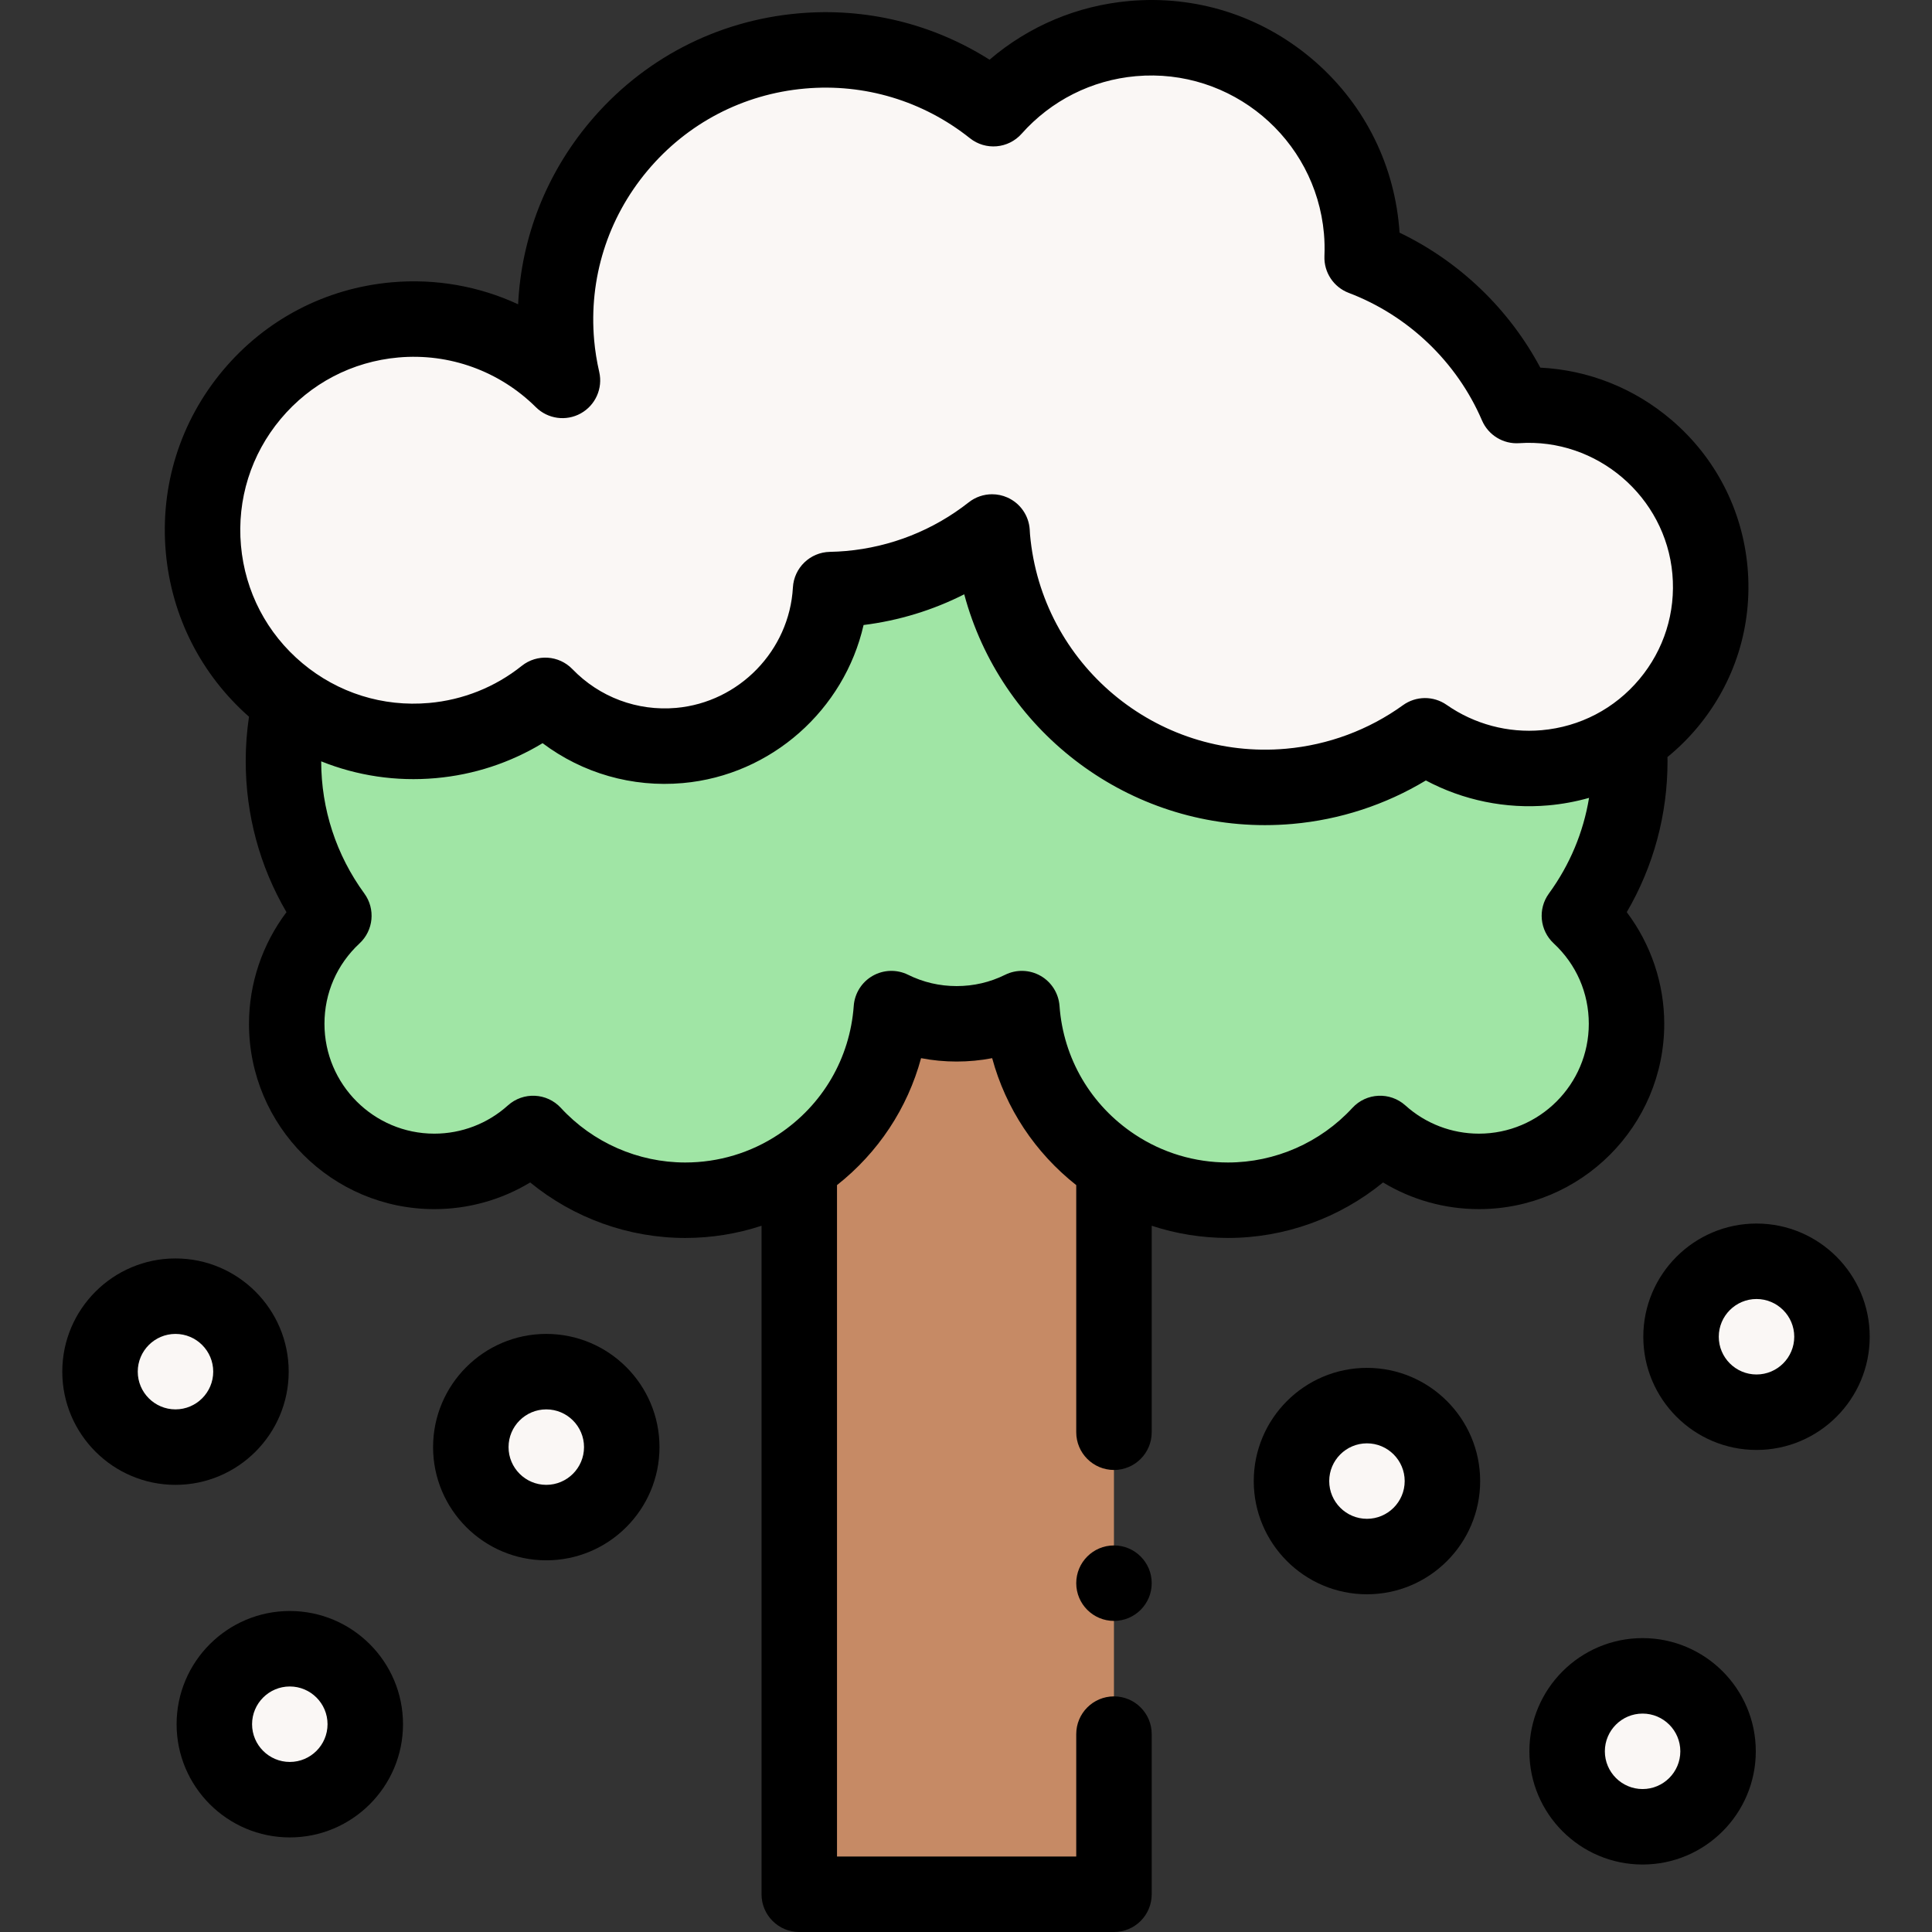<svg id="Capa_1" enable-background="new 0 0 512.003 512.003" height="512" viewBox="0 0 512.003 512.003" width="512" xmlns="http://www.w3.org/2000/svg"><rect x="0" y="0" width="512.003" height="512.003" fill="#333333" stroke="none"/><g><g><g><path d="m211.815 254.95h83.393v247.052h-83.393z" fill="#c68a65"/><path d="m418.55 242.678c8.393-11.503 13.358-25.666 13.358-40.996 0-38.462-31.179-69.641-69.641-69.641-5.128 0-10.121.571-14.933 1.623-1.97-50.122-43.218-90.152-93.822-90.152s-91.852 40.03-93.822 90.152c-4.813-1.052-9.805-1.623-14.933-1.623-38.462 0-69.641 31.179-69.641 69.641 0 15.33 4.965 29.493 13.358 40.996-7.681 7.142-12.491 17.329-12.491 28.645 0 21.602 17.512 39.114 39.114 39.114 10.07 0 19.248-3.808 26.181-10.059 10.013 10.876 24.364 17.696 40.313 17.696 28.909 0 52.572-22.395 54.627-50.781 5.215 2.576 11.084 4.029 17.294 4.029s12.079-1.453 17.294-4.029c2.055 28.386 25.718 50.781 54.627 50.781 15.949 0 30.301-6.82 40.313-17.696 6.933 6.251 16.112 10.059 26.181 10.059 21.602 0 39.114-17.512 39.114-39.114.001-11.316-4.81-21.503-12.491-28.645z" fill="#a0e5a5"/><g fill="#faf7f5"><path d="m401.929 107.469c-7.796-18.145-22.706-32.27-40.949-39.199.096-2.388.057-4.805-.16-7.248-2.731-30.785-29.901-53.528-60.685-50.797-14.799 1.313-27.729 8.283-36.874 18.579-13.859-11.034-31.805-16.985-50.844-15.296-39.344 3.49-68.41 38.214-64.92 77.558.295 3.328.832 6.576 1.558 9.744-11.299-11.207-27.271-17.552-44.364-16.036-30.785 2.731-53.527 29.901-50.797 60.685 2.731 30.785 29.901 53.528 60.685 50.797 11.365-1.008 21.628-5.355 29.924-11.977 8.919 9.233 21.775 14.508 35.558 13.285 22.047-1.956 38.843-19.85 40.051-41.315 1.639-.033 3.286-.116 4.943-.263 14.348-1.273 27.317-6.713 37.851-15.003.035.516.052 1.03.098 1.547 3.54 39.91 38.763 69.393 78.673 65.853 13.471-1.195 25.746-6.01 35.972-13.387 8.954 6.252 20.069 9.514 31.798 8.474 26.493-2.35 46.064-25.732 43.714-52.224-2.321-26.161-25.151-45.557-51.232-43.777z"/><circle cx="362.255" cy="392.502" r="20"/><circle cx="435.302" cy="464.118" r="20"/><circle cx="465.492" cy="354.252" r="20"/><circle cx="144.768" cy="383.502" r="20"/><circle cx="76.798" cy="456.935" r="20"/><circle cx="46.503" cy="363.502" r="20"/></g></g></g><g><circle cx="295.216" cy="419.559" r="10"/><path d="m366.526 313.362c7.612 4.602 16.375 7.071 25.409 7.071 27.079 0 49.11-22.03 49.11-49.109 0-10.711-3.55-21.122-9.934-29.59 7.09-12.136 10.804-25.831 10.804-40.051 0-.354-.018-.701-.022-1.054 2.842-2.321 5.491-4.923 7.898-7.799 9.971-11.912 14.706-26.994 13.334-42.468-1.355-15.265-8.521-29.147-20.178-39.09-9.862-8.412-21.997-13.21-34.753-13.845-8.263-15.523-21.423-28.146-37.295-35.772-.032-.51-.071-1.016-.115-1.517-1.558-17.55-9.854-33.442-23.365-44.752-13.509-11.307-30.609-16.682-48.164-15.121-13.783 1.223-26.643 6.671-37.012 15.556-15.057-9.535-32.759-13.867-50.706-12.273-21.689 1.924-41.332 12.179-55.308 28.876-11.532 13.776-18.067 30.576-18.92 48.214-10.343-4.788-21.863-6.859-33.498-5.824-17.55 1.557-33.443 9.854-44.751 23.364s-16.68 30.615-15.123 48.165c1.505 16.965 9.325 32.369 22.048 43.594-.573 3.88-.869 7.81-.869 11.747 0 14.221 3.713 27.916 10.803 40.051-6.383 8.467-9.933 18.879-9.933 29.59 0 27.079 22.031 49.109 49.11 49.109 9.034 0 17.796-2.47 25.409-7.071 11.515 9.432 26.069 14.712 41.091 14.712 6.933 0 13.742-1.105 20.22-3.233v177.163c0 5.522 4.477 10 10 10h83.4c5.522 0 10-4.477 10-10v-42.444c0-5.522-4.478-10-10-10s-10 4.478-10 10v32.444h-63.4v-177.936c10.946-8.643 18.681-20.375 22.279-33.643 6.15 1.195 12.695 1.195 18.842 0 3.598 13.268 11.334 25.001 22.279 33.644v65.49c0 5.522 4.478 10 10 10s10-4.478 10-10v-54.72c6.478 2.128 13.288 3.233 20.22 3.233 15.022.001 29.574-5.279 41.09-14.711zm-292.131-202.347c7.88-9.414 18.954-15.195 31.183-16.28 13.505-1.199 26.787 3.604 36.438 13.175 3.159 3.133 8.01 3.804 11.901 1.641 3.89-2.163 5.883-6.636 4.888-10.975-.65-2.833-1.102-5.657-1.344-8.394-1.452-16.367 3.557-32.321 14.104-44.922 10.548-12.601 25.371-20.34 41.739-21.791 15.783-1.407 31.314 3.271 43.732 13.158 4.157 3.311 10.176 2.789 13.705-1.182 7.818-8.802 18.572-14.221 30.281-15.259 25.254-2.237 47.601 16.476 49.841 41.72.168 1.891.211 3.897.128 5.964-.172 4.297 2.422 8.223 6.441 9.749 15.79 5.996 28.66 18.315 35.313 33.798 1.676 3.9 5.638 6.323 9.868 6.029 20.574-1.4 38.77 14.155 40.591 34.684.9 10.152-2.206 20.047-8.749 27.863-6.542 7.815-15.735 12.615-25.889 13.516-8.914.794-17.858-1.594-25.19-6.712-3.486-2.434-8.128-2.398-11.575.09-9.085 6.554-19.806 10.542-31.005 11.535-34.357 3.053-64.781-22.422-67.828-56.775-.018-.212-.028-.425-.04-.637l-.04-.688c-.245-3.703-2.52-6.965-5.91-8.475-1.304-.581-2.689-.865-4.067-.865-2.205 0-4.391.73-6.186 2.142-9.381 7.383-20.637 11.844-32.554 12.9-1.352.12-2.785.196-4.259.227-5.226.106-9.488 4.218-9.782 9.437-.94 16.713-14.246 30.434-30.95 31.915-10.278.901-20.295-2.833-27.481-10.271-3.583-3.71-9.4-4.086-13.431-.868-7.056 5.632-15.552 9.031-24.57 9.831-12.229 1.087-24.147-2.656-33.561-10.537-9.414-7.88-15.195-18.954-16.28-31.183-1.083-12.228 2.659-24.147 10.538-33.56zm201.375 147.597c-2.893-1.652-6.418-1.759-9.401-.279-4.009 1.984-8.333 2.991-12.853 2.991s-8.844-1.007-12.852-2.991c-2.986-1.479-6.511-1.372-9.401.279-2.892 1.653-4.77 4.638-5.011 7.96-1.006 13.918-8.281 26.338-19.96 34.076-7.33 4.858-15.869 7.426-24.695 7.426-12.478 0-24.489-5.272-32.954-14.465-3.711-4.031-9.977-4.324-14.048-.656-5.356 4.824-12.281 7.48-19.498 7.48-16.051 0-29.11-13.059-29.11-29.109 0-8.171 3.302-15.742 9.299-21.317 3.708-3.447 4.254-9.122 1.272-13.214-7.469-10.246-11.423-22.358-11.439-35.03 9.51 3.819 19.848 5.387 30.349 4.454 10.104-.896 19.754-4.068 28.324-9.266 10.588 7.959 23.728 11.768 37.158 10.574 23.52-2.086 42.799-19.464 47.908-41.889 9.35-1.167 18.357-3.925 26.675-8.139 9.546 35.687 42.195 61.173 79.678 61.173 2.433 0 4.887-.107 7.355-.326 12.526-1.11 24.604-5.064 35.302-11.514 9.905 5.272 21.2 7.602 32.469 6.601 3.689-.327 7.292-1.002 10.78-1.987-1.498 9.12-5.098 17.748-10.639 25.348-2.982 4.092-2.436 9.767 1.272 13.214 5.997 5.576 9.3 13.146 9.3 21.317 0 16.051-13.059 29.109-29.11 29.109-7.217 0-14.142-2.656-19.497-7.48-4.07-3.667-10.337-3.374-14.048.656-8.466 9.192-20.478 14.465-32.955 14.465-8.826 0-17.365-2.567-24.696-7.426-11.678-7.738-18.953-20.158-19.96-34.076-.245-3.322-2.123-6.306-5.014-7.959z"/><path d="m362.259 362.503c-16.542 0-30 13.458-30 30s13.458 30 30 30 30-13.458 30-30-13.458-30-30-30zm0 40c-5.514 0-10-4.486-10-10s4.486-10 10-10 10 4.486 10 10-4.487 10-10 10z"/><path d="m435.306 434.119c-16.542 0-30 13.458-30 30s13.458 30 30 30 30-13.458 30-30-13.458-30-30-30zm0 40c-5.514 0-10-4.486-10-10s4.486-10 10-10 10 4.486 10 10c0 5.513-4.487 10-10 10z"/><path d="m465.496 324.253c-16.542 0-30 13.458-30 30s13.458 30 30 30 30-13.458 30-30-13.458-30-30-30zm0 40c-5.514 0-10-4.486-10-10s4.486-10 10-10 10 4.486 10 10-4.486 10-10 10z"/><path d="m144.772 353.503c-16.542 0-30 13.458-30 30s13.458 30 30 30 30-13.458 30-30-13.458-30-30-30zm0 40c-5.514 0-10-4.486-10-10s4.486-10 10-10 10 4.486 10 10-4.486 10-10 10z"/><path d="m76.802 426.936c-16.542 0-30 13.458-30 30s13.458 30 30 30 30-13.458 30-30-13.458-30-30-30zm0 40c-5.514 0-10-4.486-10-10s4.486-10 10-10 10 4.486 10 10-4.486 10-10 10z"/><path d="m76.507 363.503c0-16.542-13.458-30-30-30s-30 13.458-30 30 13.458 30 30 30 30-13.458 30-30zm-30 10c-5.514 0-10-4.486-10-10s4.486-10 10-10 10 4.486 10 10-4.486 10-10 10z"/></g></g></svg>